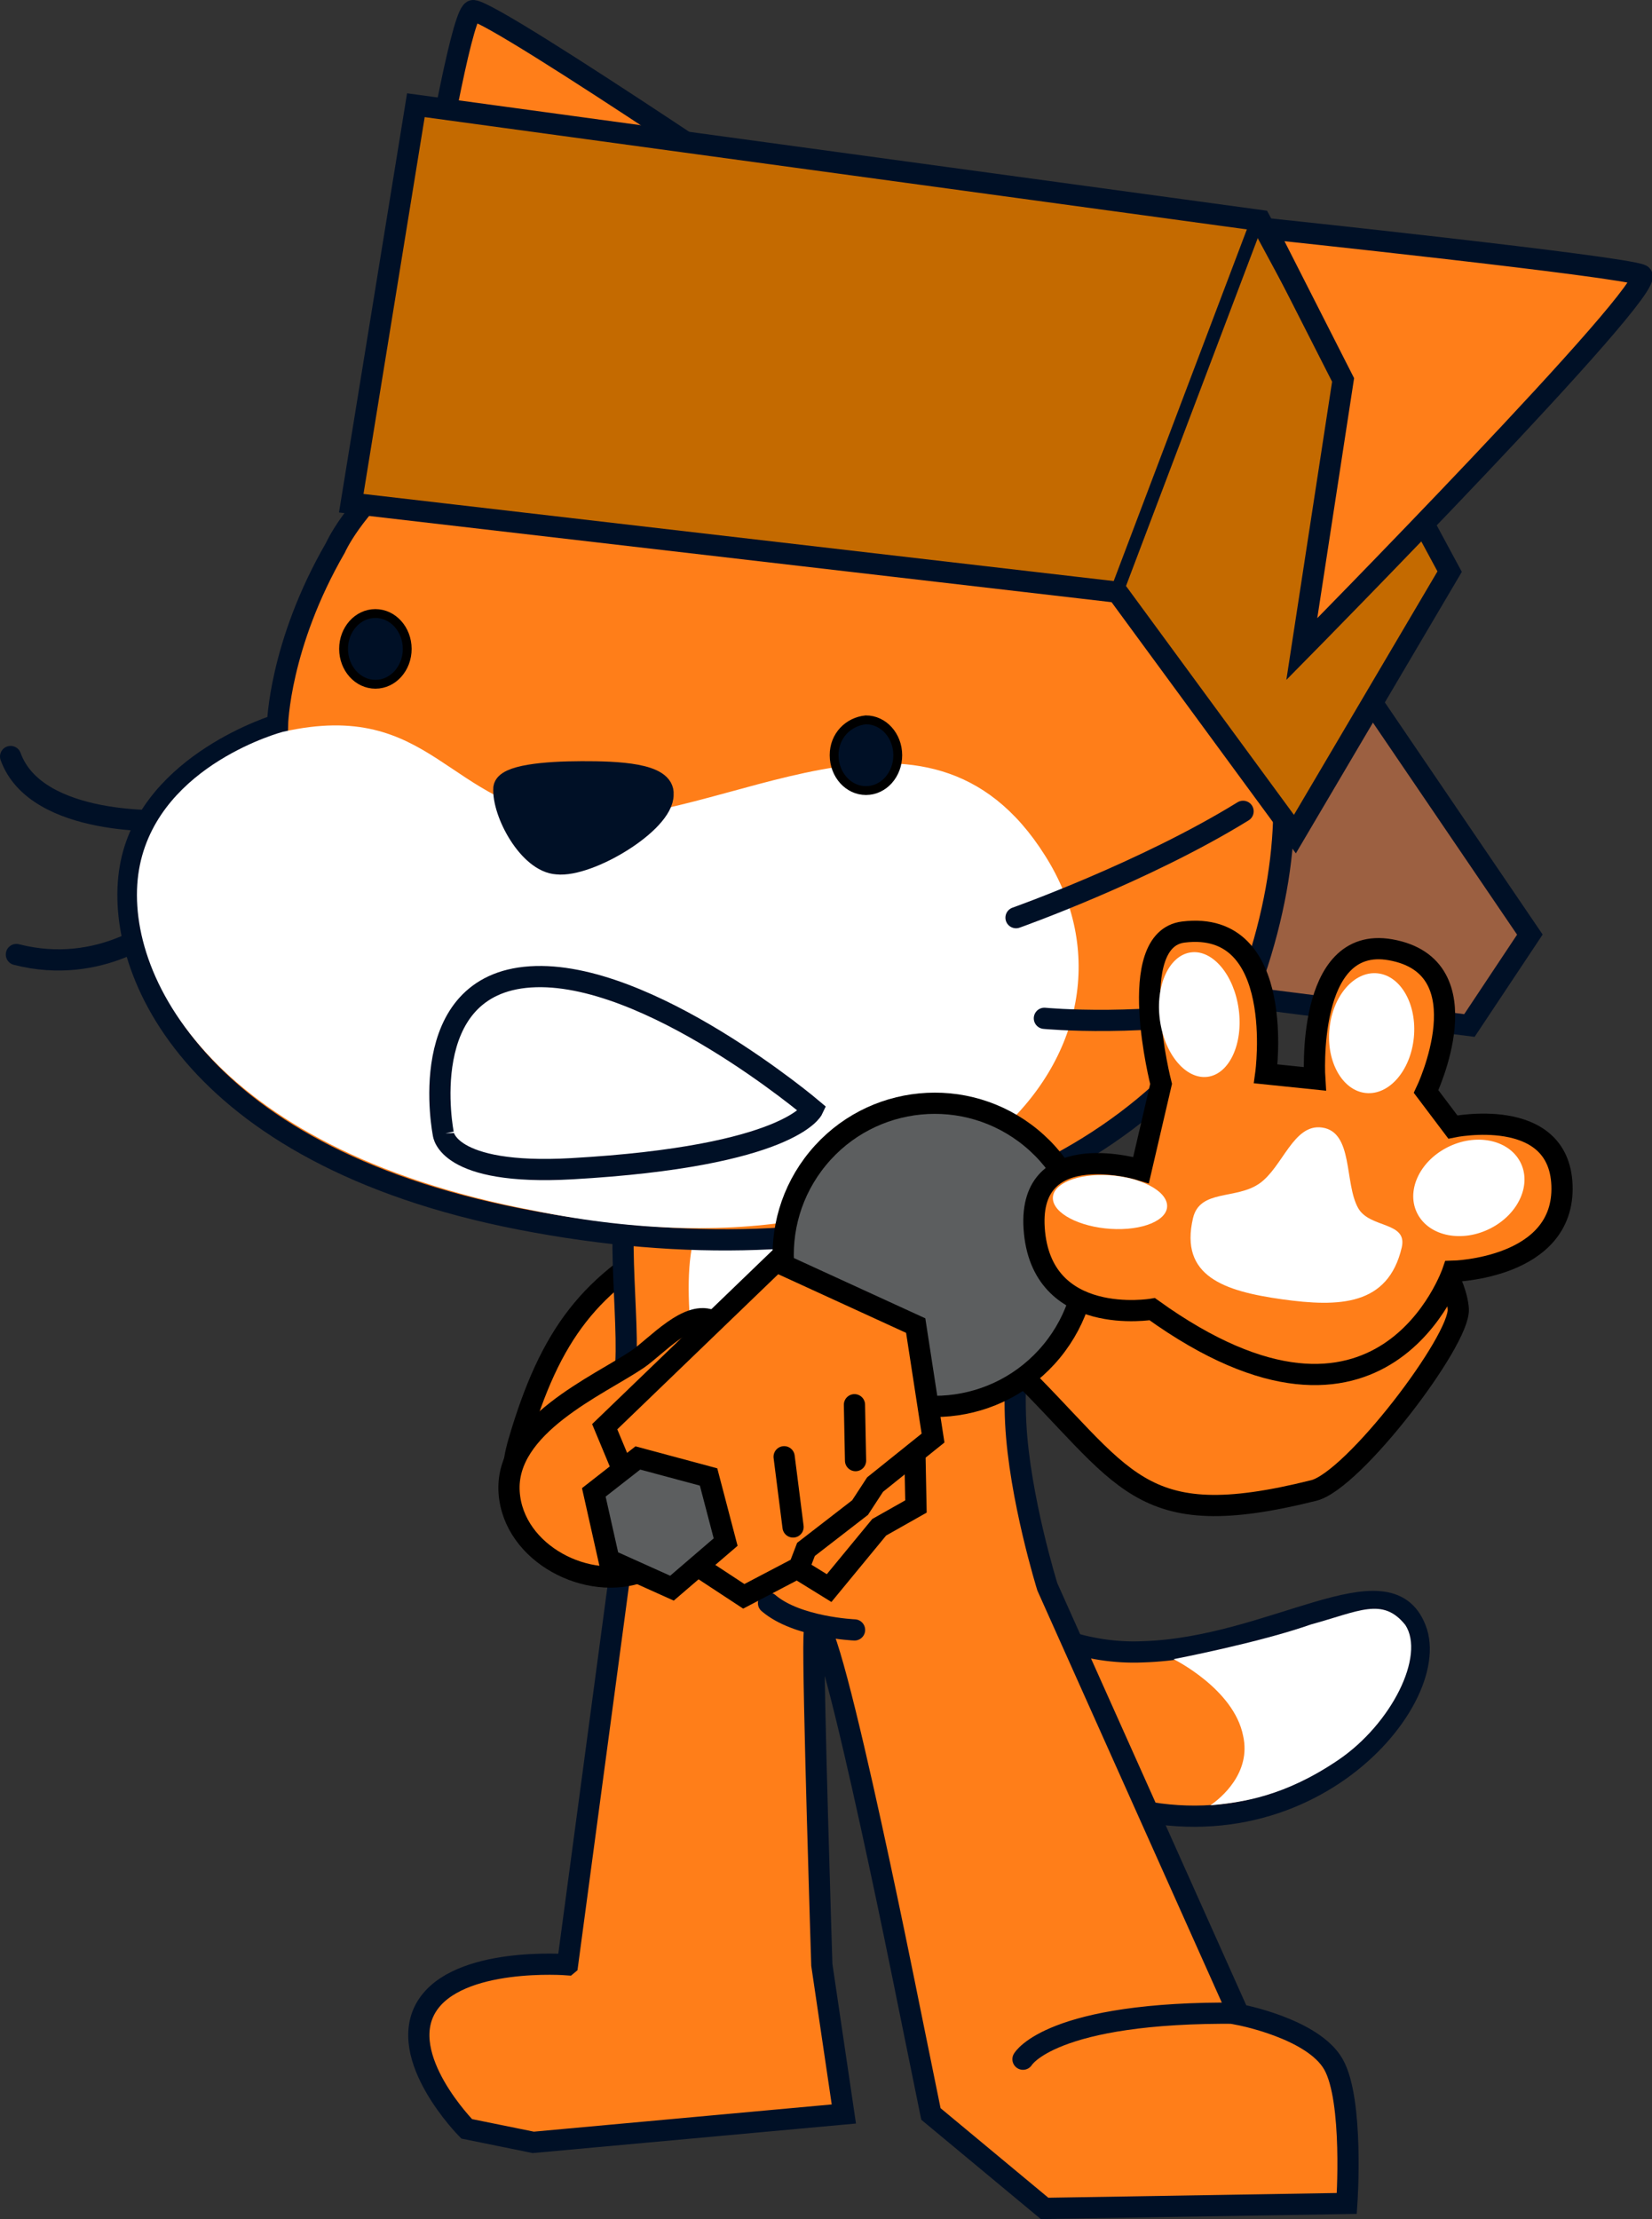 <svg version="1.1" xmlns="http://www.w3.org/2000/svg" xmlns:xlink="http://www.w3.org/1999/xlink" width="93.449" height="125.488" viewBox="0,0,93.449,125.488"><rect x="0" y="0" width="93.449" height="125.488" fill="#333333" stroke="none"/><g transform="translate(-185.67,-116.065)"><g data-paper-data="{&quot;isPaintingLayer&quot;:true}" stroke-miterlimit="10" stroke-dasharray="" stroke-dashoffset="0" style="mix-blend-mode: normal"><g fill-rule="evenodd"><path d="M242.167,207.214c2.161,1.158 4.898,2.406 8.15,2.261c7.363,-0.225 13.867,-5.343 15.432,-1.293c1.641,4.114 -6.847,14.093 -18.768,9.326c-4.119,-1.623 -7.032,-4.063 -9.344,-6.131c-0.613,-0.514 -5.454,-5.481 -5.11,-9.628c0.343,-4.148 2.224,-3.746 3.095,-3.539c1.011,0.195 3.554,7.281 6.546,9.004z" fill="#ff7e19" stroke="#001026" stroke-width="1.2" stroke-linecap="round" stroke-linejoin="round"/><path d="M265.161,207.95c1.148,1.744 -0.782,5.606 -3.796,7.647c-3.014,2.041 -5.396,2.394 -7.228,2.556c0.603,-0.408 2.322,-1.838 1.853,-3.926c-0.518,-2.652 -3.933,-4.337 -3.933,-4.337c0,0 4.816,-0.923 7.777,-1.965c2.703,-0.736 4.05,-1.565 5.326,0.026z" fill="#ffffff" stroke="none" stroke-width="1" stroke-linecap="butt" stroke-linejoin="miter"/></g><path d="M227.186,195.814c-2.446,2.877 -3.058,10.547 -9.237,8.254c-3.255,-1.208 -3.687,-3.893 -2.948,-6.427c1.808,-6.202 4.092,-9.076 9.124,-11.702c1.338,-0.698 4.047,-3.857 5.711,-2.924c0.592,-0.005 1.195,0.095 1.783,0.314c2.589,0.961 3.909,3.838 2.948,6.427c0.72,1.919 -6.07,4.517 -7.381,6.059z" fill="#ff7e19" fill-rule="nonzero" stroke="#000000" stroke-width="1.2" stroke-linecap="butt" stroke-linejoin="miter"/><g fill-rule="nonzero" stroke-linecap="round" stroke-linejoin="miter"><path d="M217.773,227.17l3.013,-22.495c0,0 -0.081,-4.453 0.288,-11.51c0.179,-3.429 -0.875,-9.835 0.808,-12.11c2.596,-3.51 9.774,-3.093 9.774,-3.093c0,0 8.128,0.992 10.476,6.28c1.869,4.207 0.771,7.884 0.994,12.298c0.213,4.211 1.789,9.261 1.789,9.261l10.828,24.183c0,0 4.191,0.781 5.353,2.812c1.162,2.031 0.759,7.873 0.759,7.873l-17.096,0.281l-6.43,-5.343l-1.279,-6.285c0,0 -5.159,-25.861 -5.332,-20.654c-0.077,2.323 0.441,18.514 0.441,18.514l1.245,8.428l-17.568,1.605l-3.767,-0.765c0,0 -4.018,-4.062 -2.264,-6.917c1.755,-2.855 7.967,-2.362 7.967,-2.362z" fill="#ff7e19" stroke="#001026" stroke-width="1.2"/><path d="M234.009,208.237c0,0 -3.26,-0.137 -4.867,-1.519" fill="none" stroke="#001026" stroke-width="1.2"/><path d="M229.989,201.312c-4.179,-0.654 -4.77,-4.905 -5.159,-8.98c-0.437,-4.571 -0.59,-9.427 4.091,-8.82c5.135,0.665 6.214,5.44 6.614,10.445c0,0 0.476,8.297 -5.547,7.355z" fill="#ffffff" stroke="#000000" stroke-width="0"/></g><path d="M243.538,232.512c0,0 1.551,-2.716 12.2,-2.6" fill="none" fill-rule="nonzero" stroke="#001026" stroke-width="1.2" stroke-linecap="round" stroke-linejoin="miter"/><path d="M236.36,186.99c1.197,-1.48 1.798,-3.96 3.413,-4.743c0.185,-0.09 0.384,-0.157 0.599,-0.198c5.582,-1.065 8.664,5.031 11.668,6.761c2.526,1.454 9.3,-6.119 13.62,-3.095c1.151,0.806 2.412,2.999 2.5,4.375c0.114,1.767 -5.918,9.697 -8.174,10.261c-10.083,2.521 -10.577,-0.773 -17.121,-7.133c-0.843,-0.819 -5.044,-1.792 -5.275,-2.944z" fill="#ff7e19" fill-rule="nonzero" stroke="#000000" stroke-width="1.2" stroke-linecap="butt" stroke-linejoin="miter"/><g><g><path d="M207.251,144.136c0,0 4.121,-27.583 5.193,-27.471c1.444,0.151 20.929,13.435 20.929,13.435" fill="#ff7e19" fill-rule="nonzero" stroke="#001026" stroke-width="1.2" stroke-linecap="round" stroke-linejoin="miter"/><path d="M261.149,152.65l11.061,16.266l-3.419,5.141l-30.17,-3.82z" fill="#9c6041" fill-rule="nonzero" stroke="#001026" stroke-width="1.2" stroke-linecap="round" stroke-linejoin="miter"/><path d="M195.18,162.467c0,0 -7.45,0.418 -8.91,-3.621" fill="none" fill-rule="evenodd" stroke="#001026" stroke-width="1.2" stroke-linecap="round" stroke-linejoin="round"/><path d="M194.794,168.368c0,0 -3.395,2.91 -8.197,1.675" fill="none" fill-rule="evenodd" stroke="#001026" stroke-width="1.2" stroke-linecap="round" stroke-linejoin="round"/><path d="M225.015,135.993c11.314,-1.494 40.572,8.68 31.595,35.152c-0.117,0.345 -0.313,0.659 -0.506,0.971c-7.072,11.417 -22.159,16.554 -40.968,12.9c-18.809,-3.654 -23.235,-14.443 -22.049,-20.146c1.186,-5.703 8.281,-7.82 8.281,-7.82c0,0 0.089,-4.5 3.275,-10.008c0,0 3.843,-8.867 20.373,-11.05z" fill="#ff7e19" fill-rule="evenodd" stroke="#001026" stroke-width="1.2" stroke-linecap="butt" stroke-linejoin="miter"/><path d="M218.179,162.31c8.401,0.579 19.879,-8.549 26.605,2.135c6.726,10.584 -4.739,25.012 -28.951,20.071c-18.609,-3.554 -23.434,-13.843 -22.248,-19.546c1.186,-5.703 8.082,-7.52 8.082,-7.52c8.495,-1.921 9.311,4.377 16.512,4.86z" fill="#ffffff" fill-rule="evenodd" stroke="none" stroke-width="1" stroke-linecap="butt" stroke-linejoin="miter"/><path d="M223.176,160.998c0.004,1.6 -4.19,4.11 -5.99,3.915c-1.6,-0.096 -3.107,-2.892 -3.011,-4.293c0.098,-0.7 2.298,-0.906 4.398,-0.911c2,-0.005 4.7,0.088 4.603,1.289z" fill="#001026" fill-rule="evenodd" stroke="#001026" stroke-width="1.2" stroke-linecap="round" stroke-linejoin="round"/><path d="M255.987,161.945c-5.568,3.435 -12.843,6.014 -12.843,6.014" fill="none" fill-rule="evenodd" stroke="#001026" stroke-width="1.2" stroke-linecap="round" stroke-linejoin="round"/><path d="M256.768,172.922c-6.312,1.285 -12.02,0.728 -12.02,0.728" fill="none" fill-rule="evenodd" stroke="#001026" stroke-width="1.2" stroke-linecap="round" stroke-linejoin="round"/><path d="M248.877,149.552l-43.338,-5.031l3.656,-22.506l47.764,6.52l10.713,19.855l-8.753,14.844z" fill="#c46a00" fill-rule="nonzero" stroke="#001026" stroke-width="1.2" stroke-linecap="round" stroke-linejoin="miter"/><path d="M256.73,128.702l-7.823,20.652" fill="none" fill-rule="nonzero" stroke="#001026" stroke-width="0.75" stroke-linecap="round" stroke-linejoin="miter"/><path d="M261.645,137.55l-4.352,-8.559c0,0 20.237,2.139 21.226,2.627c1.108,0.547 -19.21,21.154 -19.21,21.154z" fill="#ff7e19" fill-rule="nonzero" stroke="#001026" stroke-width="1.2" stroke-linecap="round" stroke-linejoin="miter"/></g><g stroke-linejoin="miter"><g fill="#001026" fill-rule="evenodd" stroke="#000000" stroke-width="0.5" stroke-linecap="butt"><path d="M205.105,152.764c-0.003,-1.1 0.795,-2.002 1.795,-2.004c1,-0.002 1.802,0.896 1.805,1.996c0.003,1.1 -0.795,2.002 -1.795,2.004c-1,0.002 -1.802,-0.896 -1.805,-1.996"/></g><g fill="#001026" fill-rule="evenodd" stroke="#000000" stroke-width="0.5" stroke-linecap="butt"><path d="M232.854,158.776c-0.003,-1.1 0.795,-1.902 1.795,-2.004c1,-0.002 1.802,0.896 1.805,1.996c0.003,1.1 -0.795,2.002 -1.795,2.004c-1,0.002 -1.802,-0.896 -1.805,-1.996"/></g><g fill="#ffffff" fill-rule="nonzero" stroke="#001026" stroke-width="1.2" stroke-linecap="round" font-family="&quot;Helvetica Neue&quot;, Helvetica, Arial, sans-serif" font-weight="400" font-size="16" text-anchor="start"/></g></g><path d="M230.395,193.069c0.076,1.455 0.81,3.056 0.489,4.424c-0.049,0.209 -0.122,0.412 -0.226,0.608c-1.237,2.335 -7.261,6.282 -8.665,6.825c-3.032,1.173 -7.287,-0.986 -7.523,-4.468c-0.256,-3.772 5.052,-6.037 7.262,-7.527c1.05,-0.708 2.913,-2.859 4.262,-2.156z" fill="#ff7e19" fill-rule="nonzero" stroke="#000000" stroke-width="1.2" stroke-linecap="butt" stroke-linejoin="miter"/><g fill-rule="nonzero" stroke="#000000" stroke-width="1.2" stroke-linejoin="miter"><path d="M233.094,193.641c-3.654,-3.01 -4.175,-8.412 -1.165,-12.066c3.01,-3.654 8.412,-4.175 12.066,-1.165c3.654,3.01 4.175,8.412 1.165,12.066c-3.01,3.654 -8.412,4.175 -12.066,1.165z" fill="#5c5e5f" stroke-linecap="butt"/><g stroke-linecap="round"><path d="M237.39,196.515l0.093,4.741l-2.079,1.175l-2.834,3.44l-3.238,-2.001z" fill="#ff7e19"/><path d="M237.469,191.027l0.98,6.36l-3.278,2.63l-0.849,1.3l-3.06,2.366l-0.389,1.012l-3.13,1.642l-5.331,-3.504l-2.536,-6.088l9.693,-9.339z" fill="#ff7e19"/><path d="M234.066,198.662l-0.062,-3.16" fill="none"/><path d="M230.531,202.414l-0.505,-3.97" fill="none"/></g><path d="M226.717,203.269l-3.036,2.607l-3.565,-1.604l-0.856,-3.814l2.491,-1.946l4.001,1.075z" fill="#5c5e5f" stroke-linecap="round"/></g><g fill-rule="nonzero" stroke-linejoin="miter"><path d="M251.349,177.362c0,0 -2.103,-8.174 1.26,-8.59c5.872,-0.726 4.661,8.017 4.661,8.017l2.772,0.286c0,0 -0.539,-8.152 4.283,-7.301c5.394,0.952 2.016,8.017 2.016,8.017l1.512,2.004c0,0 6,-1.244 6.173,3.293c0.18,4.724 -6.173,4.867 -6.173,4.867c0,0 -3.904,11.563 -17.004,2.143c0,0 -6.308,1.072 -6.68,-4.576c-0.346,-5.258 6.047,-3.293 6.047,-3.293z" fill="#ff7e19" stroke="#000000" stroke-width="1.2" stroke-linecap="round"/><path d="M255.74,173.139c0.263,1.943 -0.523,3.653 -1.754,3.819c-1.231,0.166 -2.443,-1.274 -2.705,-3.217c-0.263,-1.943 0.523,-3.653 1.754,-3.819c1.231,-0.166 2.443,1.274 2.705,3.217z" fill="#ffffff" stroke="none" stroke-width="0" stroke-linecap="butt"/><path d="M265.647,174.74c-0.185,1.869 -1.403,3.272 -2.721,3.134c-1.318,-0.138 -2.237,-1.765 -2.052,-3.634c0.185,-1.869 1.403,-3.272 2.721,-3.134c1.318,0.138 2.237,1.765 2.052,3.634z" fill="#ffffff" stroke="none" stroke-width="0" stroke-linecap="butt"/><path d="M269.989,185.526c-1.599,0.821 -3.446,0.462 -4.125,-0.8c-0.679,-1.263 0.067,-2.951 1.666,-3.772c1.599,-0.821 3.446,-0.462 4.125,0.8c0.679,1.263 -0.067,2.951 -1.666,3.772z" fill="#ffffff" stroke="none" stroke-width="0" stroke-linecap="butt"/><path d="M248.823,185.57c-1.774,-0.029 -3.374,-0.737 -3.575,-1.582c-0.2,-0.845 1.075,-1.506 2.848,-1.477c1.774,0.029 3.374,0.737 3.575,1.582c0.2,0.845 -1.075,1.506 -2.848,1.477z" fill="#ffffff" stroke="none" stroke-width="0" stroke-linecap="butt"/><path d="M264.961,186.613c-0.771,3.289 -3.523,3.383 -6.783,2.924c-3.26,-0.459 -5.794,-1.297 -5.023,-4.586c0.387,-1.65 2.43,-1.033 3.758,-1.96c1.318,-0.921 1.916,-3.393 3.541,-3.164c1.781,0.251 1.253,3.138 2.04,4.549c0.654,1.172 2.817,0.746 2.467,2.238z" fill="#ffffff" stroke="none" stroke-width="0" stroke-linecap="butt"/></g><path d="M210.746,180.177c0,0 0.158,2.381 7.268,1.979c12.387,-0.701 13.628,-3.358 13.628,-3.358c0,0 -9.349,-7.928 -15.968,-7.491c-6.618,0.437 -4.928,8.871 -4.928,8.871z" fill="none" fill-rule="nonzero" stroke="#001026" stroke-width="1.2" stroke-linecap="round" stroke-linejoin="miter"/></g></g></svg>
